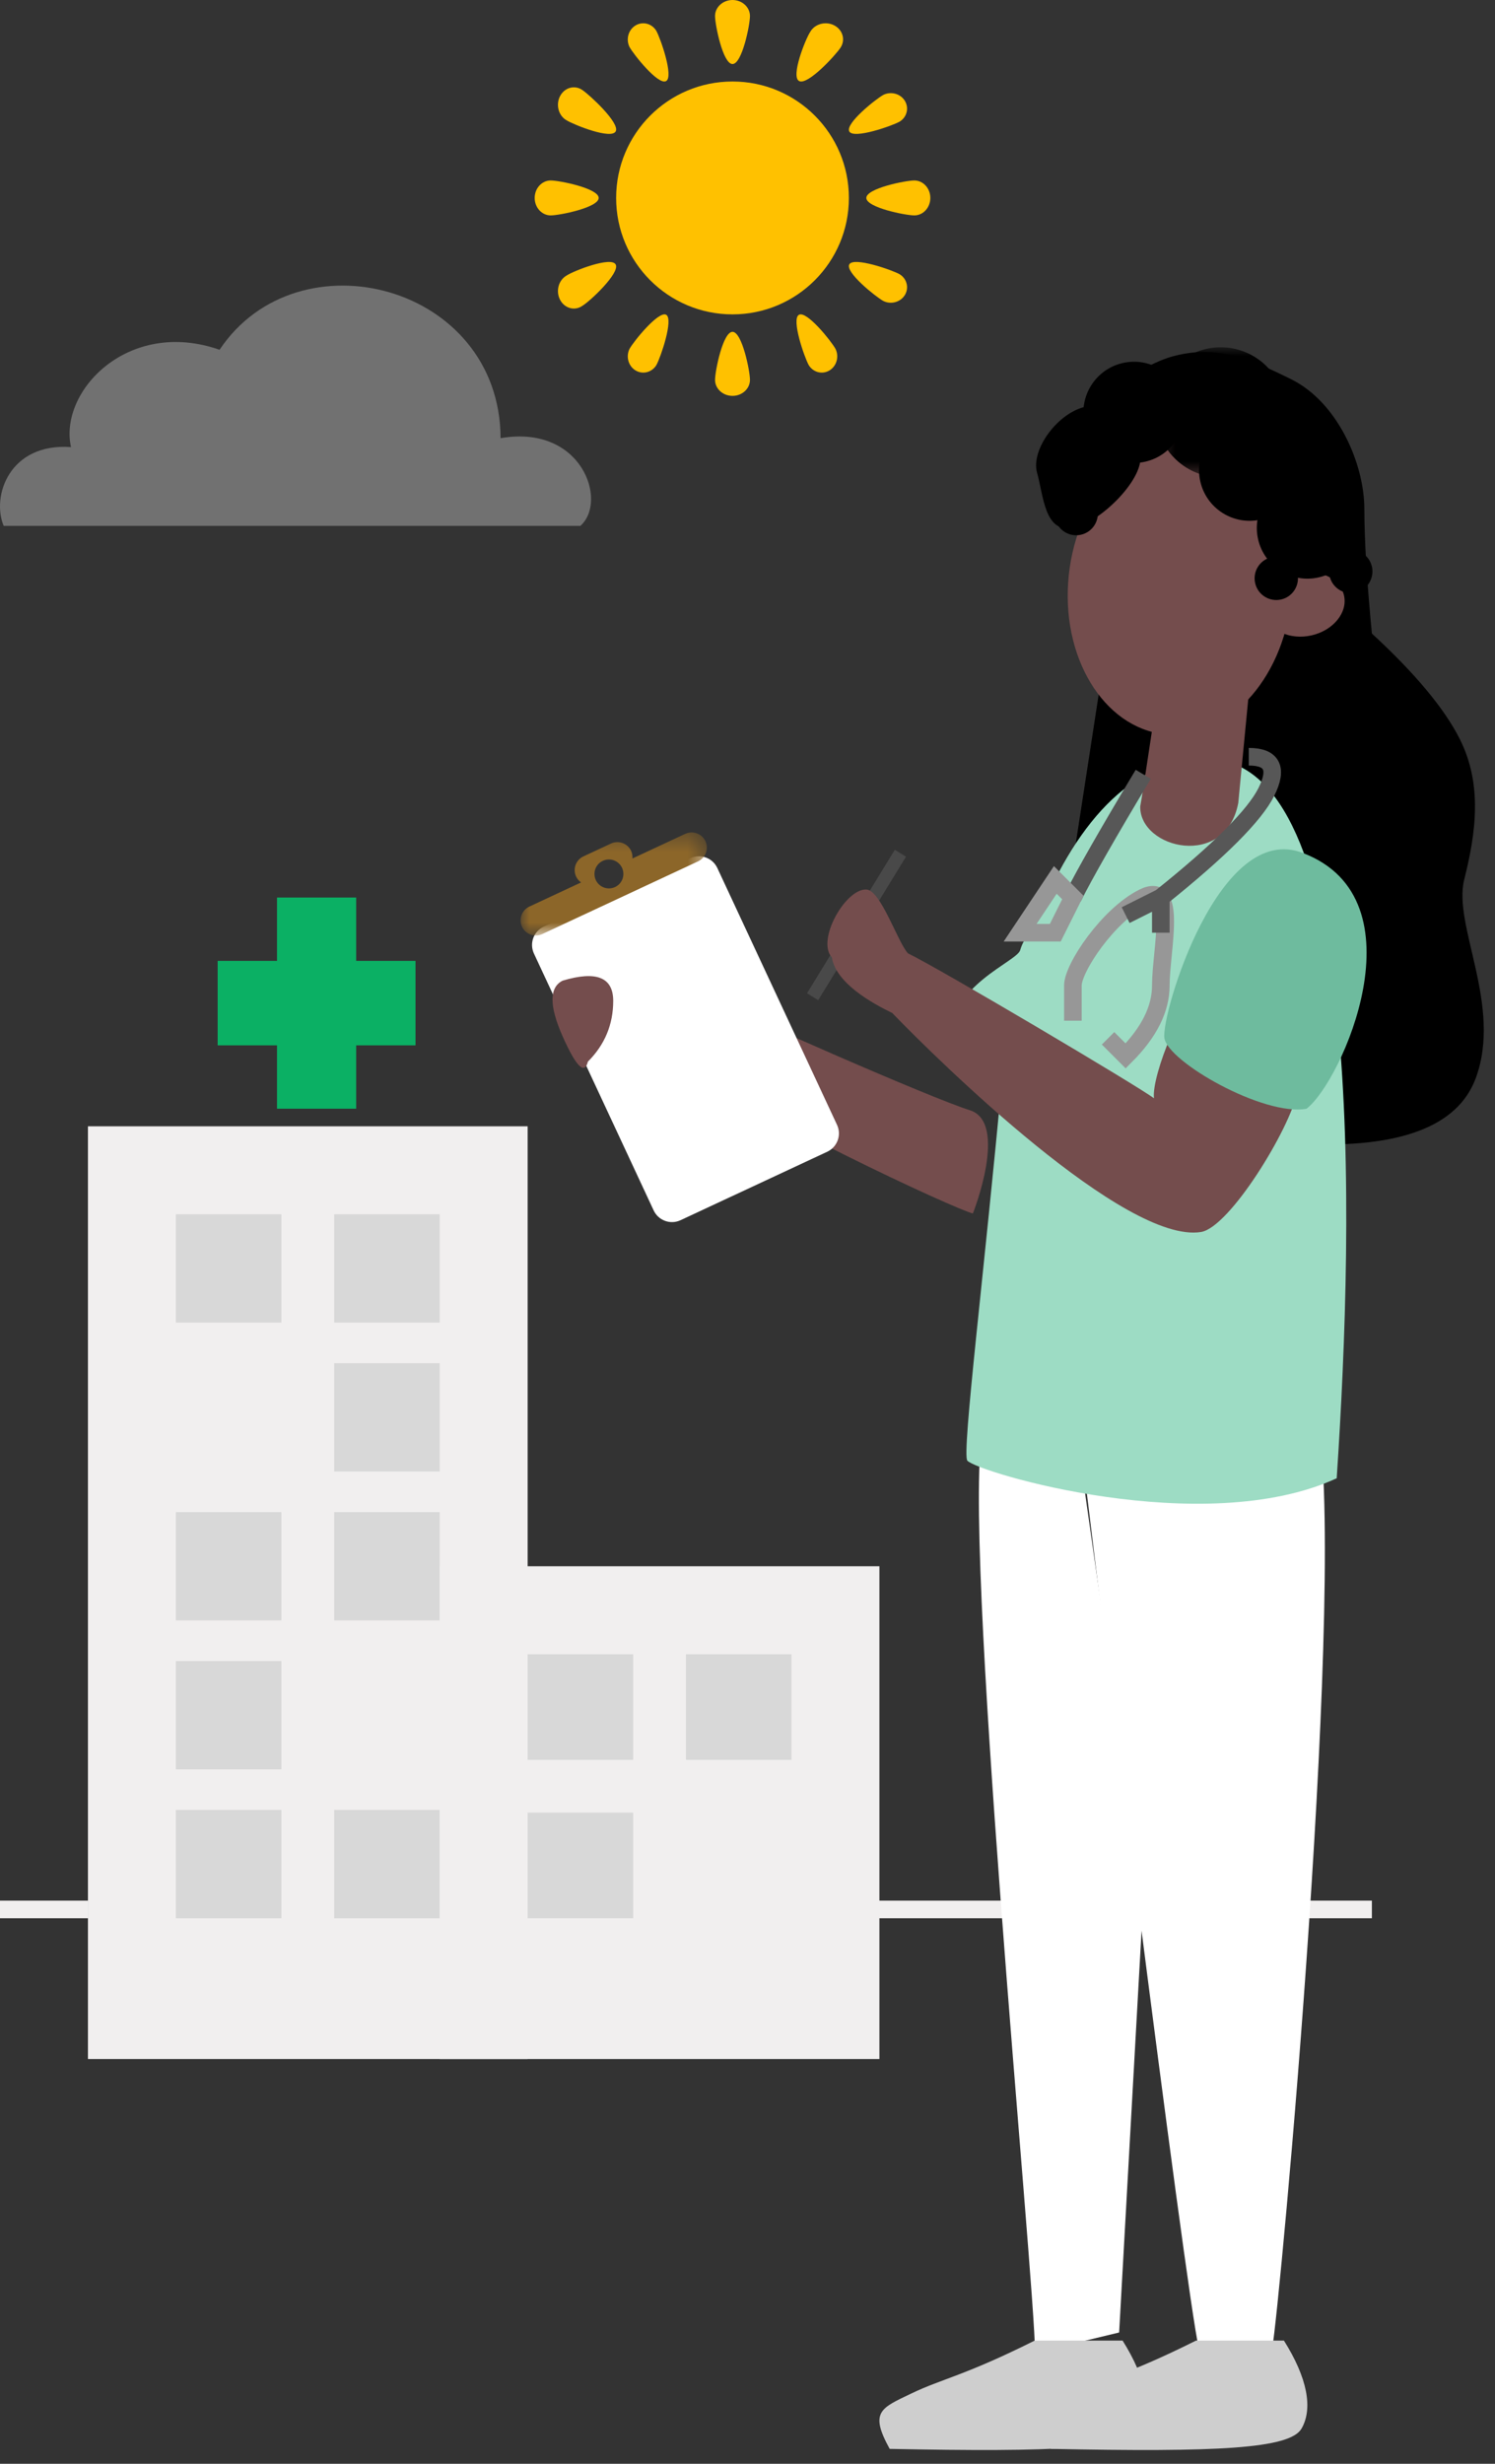 <?xml version="1.0" encoding="UTF-8"?>
<svg width="85px" height="140px" viewBox="0 0 85 140" version="1.1" xmlns="http://www.w3.org/2000/svg" xmlns:xlink="http://www.w3.org/1999/xlink">
    <rect x="0" y="0" width="85" height="140" fill="#333333" stroke="none"/>
    <!-- Generator: Sketch 55.2 (78181) - https://sketchapp.com -->
    <title>Illustration</title>
    <desc>Created with Sketch.</desc>
    <defs>
        <polygon id="path-1" points="0 0.373 10.588 0.373 10.588 6.231 0 6.231"></polygon>
        <polygon id="path-3" points="0.373 0.005 7.769 0.005 7.769 7.402 0.373 7.402"></polygon>
    </defs>
    <g id="Symbols" stroke="none" stroke-width="1" fill="none" fill-rule="evenodd">
        <g id="Notification-Card-/-Featured" transform="translate(-204, -26)">
            <g id="Porgress-Card" transform="translate(24, 26)">
                <g id="Illustration" transform="translate(180, 0)">
                    <path d="M33.397,29.881 C34.104,28.192 33.064,25.152 29.569,25.406 C30.276,22.239 26.323,18.059 21.122,19.875 C16.67,13.204 5.185,16.159 5.144,24.899 C0.525,24.097 -0.973,28.488 0.608,29.881 L33.397,29.881 Z" id="Fill-1-Copy-4" fill-opacity="0.35" fill="#E6E6E6" transform="translate(16.803, 23.055) scale(-1, 1) translate(-16.803, -23.055) "></path>
                    <g id="Sun" transform="translate(30.4, 0)" fill="#FFC100">
                        <path d="M11.248,4.631 C14.902,4.631 17.864,7.594 17.864,11.248 C17.864,14.901 14.902,17.864 11.248,17.864 C7.594,17.864 4.631,14.901 4.631,11.248 C4.631,7.594 7.594,4.631 11.248,4.631" id="Fill-1"></path>
                        <path d="M11.248,3.639 C11.793,3.639 12.24,1.41 12.24,0.91 C12.24,0.408 11.795,0 11.248,0 C10.7,0 10.255,0.408 10.255,0.91 C10.255,1.41 10.702,3.639 11.248,3.639" id="Fill-3"></path>
                        <path d="M7.474,4.606 C7.914,4.352 7.157,2.189 6.915,1.751 C6.654,1.321 6.111,1.194 5.701,1.467 C5.315,1.725 5.181,2.248 5.393,2.673 C5.635,3.111 7.034,4.864 7.474,4.606" id="Fill-5"></path>
                        <path d="M1.809,6.834 C2.261,7.107 4.358,7.941 4.607,7.464 C4.856,6.988 3.12,5.39 2.713,5.117 C2.291,4.823 1.733,4.96 1.465,5.422 C1.196,5.885 1.321,6.498 1.743,6.793 C1.764,6.807 1.786,6.821 1.809,6.834" id="Fill-7"></path>
                        <path d="M3.639,11.248 C3.639,10.702 1.41,10.255 0.91,10.255 C0.408,10.255 0,10.7 0,11.248 C0,11.795 0.408,12.24 0.91,12.24 C1.41,12.24 3.639,11.793 3.639,11.248" id="Fill-9"></path>
                        <path d="M1.808,15.661 C1.366,15.915 1.195,16.515 1.426,17 C1.658,17.486 2.204,17.674 2.646,17.42 C2.669,17.407 2.691,17.392 2.712,17.377 C3.164,17.105 4.859,15.507 4.606,15.03 C4.353,14.555 2.215,15.388 1.808,15.661" id="Fill-11"></path>
                        <path d="M5.394,19.821 C5.168,20.273 5.335,20.831 5.766,21.067 C6.173,21.289 6.674,21.149 6.92,20.744 C7.163,20.306 7.904,18.142 7.48,17.889 C7.057,17.635 5.636,19.383 5.394,19.821" id="Fill-13"></path>
                        <path d="M11.248,18.856 C10.702,18.856 10.255,21.085 10.255,21.585 C10.255,22.088 10.7,22.495 11.248,22.495 C11.795,22.495 12.24,22.088 12.24,21.585 C12.24,21.085 11.793,18.856 11.248,18.856" id="Fill-15"></path>
                        <path d="M15.021,17.89 C14.581,18.143 15.338,20.306 15.58,20.744 C15.84,21.174 16.384,21.301 16.794,21.028 C17.18,20.771 17.314,20.246 17.102,19.822 C16.86,19.384 15.461,17.631 15.021,17.89" id="Fill-18"></path>
                        <path d="M20.744,15.58 C20.306,15.338 18.142,14.581 17.889,15.021 C17.635,15.461 19.383,16.86 19.821,17.102 C20.273,17.327 20.83,17.16 21.067,16.73 C21.289,16.325 21.149,15.825 20.744,15.58" id="Fill-20"></path>
                        <path d="M21.585,10.255 C21.085,10.255 18.856,10.702 18.856,11.248 C18.856,11.793 21.085,12.24 21.585,12.24 C22.088,12.24 22.495,11.795 22.495,11.248 C22.495,10.7 22.088,10.255 21.585,10.255" id="Fill-22"></path>
                        <path d="M20.744,6.915 C21.174,6.654 21.301,6.111 21.028,5.701 C20.771,5.315 20.246,5.181 19.822,5.393 C19.383,5.635 17.631,7.034 17.89,7.474 C18.147,7.914 20.306,7.157 20.744,6.915" id="Fill-24"></path>
                        <path d="M17.379,2.722 C17.672,2.298 17.535,1.735 17.074,1.465 C16.613,1.196 16.002,1.321 15.708,1.745 C15.693,1.767 15.679,1.789 15.666,1.812 C15.394,2.222 14.543,4.356 15.038,4.607 C15.533,4.857 17.106,3.132 17.379,2.722" id="Fill-26"></path>
                    </g>
                    <g id="Hospital" transform="translate(0, 51)">
                        <rect id="Rectangle" fill="#F1EFEF" x="5" y="13" width="25" height="53"></rect>
                        <path d="M5,57.5 L0,57.5" id="Path-13" stroke="#F1EFEF"></path>
                        <g id="Windows" transform="translate(10, 18)" fill="#D8D8D8">
                            <rect id="Rectangle" x="0" y="0" width="6" height="6.154"></rect>
                            <rect id="Rectangle-Copy-7" x="0" y="16.923" width="6" height="6.154"></rect>
                            <rect id="Rectangle-Copy-9" x="0" y="25.385" width="6" height="6.154"></rect>
                            <rect id="Rectangle-Copy-11" x="0" y="33.846" width="6" height="6.154"></rect>
                            <rect id="Rectangle-Copy-4" x="9" y="0" width="6" height="6.154"></rect>
                            <rect id="Rectangle-Copy-6" x="9" y="8.462" width="6" height="6.154"></rect>
                            <rect id="Rectangle-Copy-8" x="9" y="16.923" width="6" height="6.154"></rect>
                            <rect id="Rectangle-Copy-12" x="9" y="33.846" width="6" height="6.154"></rect>
                        </g>
                        <g id="Cruz" transform="translate(12, 0)" fill="#0BB064">
                            <rect id="Rectangle" x="3.75" y="0" width="4.5" height="12"></rect>
                            <polygon id="Rectangle" transform="translate(6, 6) rotate(-270) translate(-6, -6) " points="3.6 0.375 8.4 0.375 8.4 11.625 3.6 11.625"></polygon>
                        </g>
                        <path d="M48,57.5 L78,57.5" id="Path-16" stroke="#F1EFEF"></path>
                        <rect id="Rectangle-Copy" fill="#F1EFEF" x="25" y="38" width="25" height="28"></rect>
                        <g id="Windows" transform="translate(30, 43)">
                            <rect id="Rectangle-Copy-11" fill="#D8D8D8" x="0" y="0" width="6" height="6"></rect>
                            <rect id="Rectangle-Copy-13" fill="#D8D8D8" x="0" y="9" width="6" height="6"></rect>
                            <rect id="Rectangle-Copy-12" fill="#D8D8D8" x="9" y="0" width="6" height="6"></rect>
                            <rect id="Rectangle-Copy-14" fill="#F1EFEF" x="9" y="9" width="6" height="6"></rect>
                        </g>
                    </g>
                    <g id="Group-56" transform="translate(29.6, 19.2)">
                        <path d="M21.399,29.602 L16.797,37.118" id="Stroke-1" stroke="#494949" stroke-width="0.747" stroke-linecap="square"></path>
                        <g id="Group-55" transform="translate(0, 0.528)">
                            <path d="M26.305,61.473 C25,66.703 29.247,109.902 29.247,113.961 L34.03,112.811 L35.4,88.272 L31.4,60.272 L26.305,61.473 Z" id="Fill-2" fill="#FFFFFF"></path>
                            <path d="M35.745,3.565 C35.89,5.157 36.546,6.17 37.71,6.604 C38.875,7.038 40.039,7.327 41.204,7.472 L40.767,9.208 C41.64,9.352 42.077,9.859 42.077,10.727 C42.077,11.595 41.495,12.101 40.33,12.246 C40.33,13.258 40.476,13.982 40.767,14.416 C41.058,14.85 38.602,15.469 33.4,16.272 L31.4,29.272 L41.4,30.272 L44.4,45.272 C49.984,45.534 53.285,44.29 54.304,41.542 C55.833,37.418 52.994,32.861 53.649,30.257 C54.304,27.653 54.71,24.876 53.4,22.272 C52.527,20.536 50.86,18.536 48.4,16.272 C48.115,13.298 47.972,10.944 47.972,9.208 C47.972,6.604 46.444,3.131 43.824,1.829 C41.204,0.527 39.457,-0.124 37.055,0.527 C34.653,1.178 29.653,4.97 31.4,6.272 C32.565,7.14 34.013,6.238 35.745,3.565 Z" id="Path-12" fill="#000000"></path>
                            <path d="M38.557,113.674 L42.736,113.674 C43.13,111.696 47.106,68.877 45.223,60.309 C43.341,51.743 31.785,61.631 31.785,61.631 C32.136,65.12 37.861,110.906 38.557,113.674" id="Fill-6" fill="#FFFFFF"></path>
                            <path d="M43.4,113.272 C44.726,115.381 45.063,117.122 44.4,118.272 C43.737,119.422 39.603,119.617 30.156,119.425 C28.996,117.316 29.648,117.112 31.4,116.272 C33.152,115.432 34.4,115.272 38.4,113.272 L43.4,113.272 Z" id="Fill-8" fill="#CECECE"></path>
                            <path d="M34.227,113.272 C35.552,115.381 35.889,117.122 35.227,118.272 C34.564,119.422 30.43,119.617 20.983,119.425 C19.823,117.316 20.475,117.112 22.227,116.272 C23.978,115.432 25.227,115.272 29.227,113.272 L34.227,113.272 Z" id="Fill-8-Copy" fill="#CECECE"></path>
                            <path d="M39.014,23.4 C34.639,23.4 31.425,27.26 29.298,32.687 C28.973,33.515 28.674,33.379 28.4,34.272 C28.201,34.919 24.4,36.272 24.4,39.272 C24.4,42.272 27.473,40.47 27.4,41.272 C26.4,52.272 25.064,62.9 25.4,63.272 C26.002,63.939 38.809,67.759 46.4,64.272 C47.4,49.272 47.994,23.4 39.014,23.4 L27.4,57.272" id="Fill-15" fill="#9DDCC4"></path>
                            <path d="M25.715,49.224 C24.816,49.044 12.593,43.356 9.824,40.934 C7.056,38.513 10.364,36.644 11.407,37.267 C12.449,37.89 23.306,42.659 25.536,43.356 C27.766,44.052 25.715,49.224 25.715,49.224" id="Fill-17" fill="#744D4D"></path>
                            <path d="M9.655,29.037 L1.314,32.927 C0.738,33.195 0.489,33.88 0.758,34.456 L7.564,49.051 C7.833,49.627 8.517,49.876 9.093,49.608 L17.434,45.718 C18.009,45.45 18.258,44.766 17.99,44.19 L11.184,29.594 C10.915,29.018 10.231,28.769 9.655,29.037" id="Fill-19" fill="#FFFFFF"></path>
                            <g id="Group-23" transform="translate(0, 27.2)">
                                <mask id="mask-2" fill="white">
                                    <use xlink:href="#path-1"></use>
                                </mask>
                                <g id="Clip-22"></g>
                                <path d="M5.021,3.554 C4.567,3.554 4.199,3.187 4.199,2.733 C4.199,2.278 4.567,1.911 5.021,1.911 C5.475,1.911 5.843,2.278 5.843,2.733 C5.843,3.187 5.475,3.554 5.021,3.554 M10.507,0.871 C10.306,0.439 9.792,0.253 9.36,0.454 L6.357,1.854 C6.368,1.71 6.348,1.563 6.283,1.422 C6.081,0.99 5.568,0.804 5.136,1.005 L3.572,1.734 C3.14,1.935 2.954,2.449 3.155,2.88 C3.22,3.021 3.32,3.132 3.438,3.215 L0.499,4.586 C0.067,4.788 -0.121,5.301 0.081,5.733 C0.282,6.165 0.796,6.351 1.228,6.15 L10.09,2.017 C10.522,1.816 10.708,1.303 10.507,0.871" id="Fill-21" fill="#8C6629" mask="url(#mask-2)"></path>
                            </g>
                            <path d="M19.673,30.819 C20.489,30.878 21.454,33.851 22.028,34.447 C23.784,35.288 35.113,41.997 36.01,42.679 C35.937,42.003 36.37,40.555 36.948,39.187 L44.141,42.375 C43.759,44.366 40.325,50.015 38.684,50.278 C34.375,50.968 23.829,40.629 21.129,37.834 C19.985,37.28 17.926,36.138 17.697,34.676 C16.797,33.695 18.487,30.731 19.673,30.819" id="Fill-24" fill="#744D4D"></path>
                            <path d="M44.681,43.275 C42.249,43.716 36.788,40.604 36.602,39.253 C36.415,37.902 39.712,26.823 44.511,28.756 C51.342,31.394 46.678,41.762 44.681,43.275" id="Fill-26" fill="#6EBB9E"></path>
                            <path d="M38.056,5.304 C34.545,5.141 31.445,8.751 31.132,13.367 C30.818,17.982 33.409,21.856 36.92,22.019 C40.431,22.181 43.531,18.571 43.844,13.956 C44.158,9.34 41.567,5.467 38.056,5.304" id="Fill-28" fill="#744D4D"></path>
                            <path d="M44.166,12.857 C42.928,13.143 42.106,14.163 42.33,15.134 C42.554,16.104 43.739,16.66 44.977,16.374 C46.216,16.088 47.038,15.069 46.813,14.099 C46.589,13.127 45.403,12.572 44.166,12.857" id="Fill-30" fill="#744D4D"></path>
                            <path d="M40.803,25.897 L41.425,19.432 L36.306,19.031 C36.306,19.031 35.363,25.459 35.228,26.103 C35.203,28.518 40.092,29.668 40.803,25.897" id="Fill-32" fill="#744D4D"></path>
                            <path d="M44.087,7.475 C42.54,7.832 41.575,9.376 41.932,10.924 C42.29,12.471 43.834,13.436 45.382,13.079 C46.929,12.722 47.894,11.178 47.537,9.63 C47.18,8.083 45.635,7.117 44.087,7.475" id="Fill-34" fill="#000000"></path>
                            <path d="M40.801,4.188 C39.253,4.545 38.288,6.089 38.646,7.637 C39.003,9.185 40.547,10.149 42.095,9.792 C43.642,9.435 44.607,7.891 44.25,6.343 C43.893,4.796 42.348,3.831 40.801,4.188" id="Fill-36" fill="#000000"></path>
                            <path d="M41.111,6.815 C41.468,8.363 43.012,9.328 44.56,8.971 C46.107,8.613 47.072,7.069 46.715,5.521 C46.358,3.974 44.813,3.009 43.266,3.366 C41.718,3.724 40.754,5.268 41.111,6.815 Z" id="Fill-38" fill="#000000"></path>
                            <g id="Group-42" transform="translate(35.733, 0)">
                                <mask id="mask-4" fill="white">
                                    <use xlink:href="#path-3"></use>
                                </mask>
                                <g id="Clip-41"></g>
                                <path d="M3.24,0.101 C1.25,0.56 0.009,2.545 0.468,4.535 C0.928,6.525 2.913,7.766 4.903,7.306 C6.893,6.847 8.133,4.861 7.674,2.872 C7.214,0.882 5.229,-0.359 3.24,0.101" id="Fill-40" fill="#000000" mask="url(#mask-4)"></path>
                            </g>
                            <path d="M34.228,0.901 C32.68,1.259 31.715,2.803 32.072,4.35 C32.43,5.898 33.974,6.863 35.521,6.505 C37.069,6.148 38.034,4.604 37.677,3.056 C37.319,1.509 35.775,0.544 34.228,0.901" id="Fill-43" fill="#000000"></path>
                            <path d="M32.189,3.367 C30.575,3.673 28.991,5.807 29.363,7.134 C29.736,8.46 29.786,10.578 31.4,10.272 C33.013,9.966 35.581,7.351 35.208,6.025 C34.836,4.699 34.014,2.966 32.4,3.272" id="Fill-45" fill="#000000"></path>
                            <path d="M46.922,11.541 C46.259,11.694 45.846,12.356 45.999,13.019 C46.152,13.682 46.814,14.096 47.477,13.943 C48.14,13.79 48.554,13.128 48.4,12.465 C48.247,11.801 47.585,11.388 46.922,11.541" id="Fill-47" fill="#000000"></path>
                            <path d="M42.687,11.934 C42.024,12.087 41.61,12.749 41.764,13.412 C41.917,14.075 42.579,14.489 43.242,14.336 C43.905,14.183 44.319,13.521 44.165,12.857 C44.012,12.194 43.35,11.781 42.687,11.934" id="Fill-49" fill="#000000"></path>
                            <path d="M31.31,8.254 C30.647,8.407 30.234,9.069 30.387,9.732 C30.54,10.396 31.202,10.809 31.865,10.656 C32.528,10.503 32.942,9.841 32.788,9.178 C32.635,8.515 31.974,8.101 31.31,8.254" id="Fill-51" fill="#000000"></path>
                            <path d="M2.388,35.996 C4.306,35.42 5.265,35.804 5.265,37.146 C5.265,38.488 4.785,39.638 3.826,40.597 C3.635,41.364 3.155,40.884 2.388,39.159 C1.622,37.433 1.622,36.379 2.388,35.996" id="Fill-53" fill="#744D4D"></path>
                            <path d="M33.4,39.272 L34.4,40.272 C35.733,38.939 36.4,37.605 36.4,36.272 C36.4,34.272 37.4,30.272 35.4,31.272 C33.4,32.272 31.4,35.272 31.4,36.272 C31.4,36.939 31.4,37.605 31.4,38.272" id="Path-3" stroke="#979797"></path>
                            <path d="M41.4,23.272 C42.733,23.272 43.067,23.939 42.4,25.272 C41.733,26.605 39.733,28.605 36.4,31.272 L36.4,33.272 L36.4,31.272 L34.4,32.272" id="Path-4" stroke="#575757"></path>
                            <path d="" id="Path-5" stroke="#979797"></path>
                            <path d="M35.4,24.272 C33.4,27.605 32.067,29.939 31.4,31.272" id="Path-6" stroke="#575757"></path>
                            <path d="M31.4,31.272 L30.4,30.272 C29.067,32.272 28.4,33.272 28.4,33.272 C28.4,33.272 28.733,33.272 29.4,33.272 L30.4,33.272 L31.4,31.272 Z" id="Path-7" stroke="#979797"></path>
                        </g>
                    </g>
                </g>
            </g>
        </g>
    </g>
</svg>